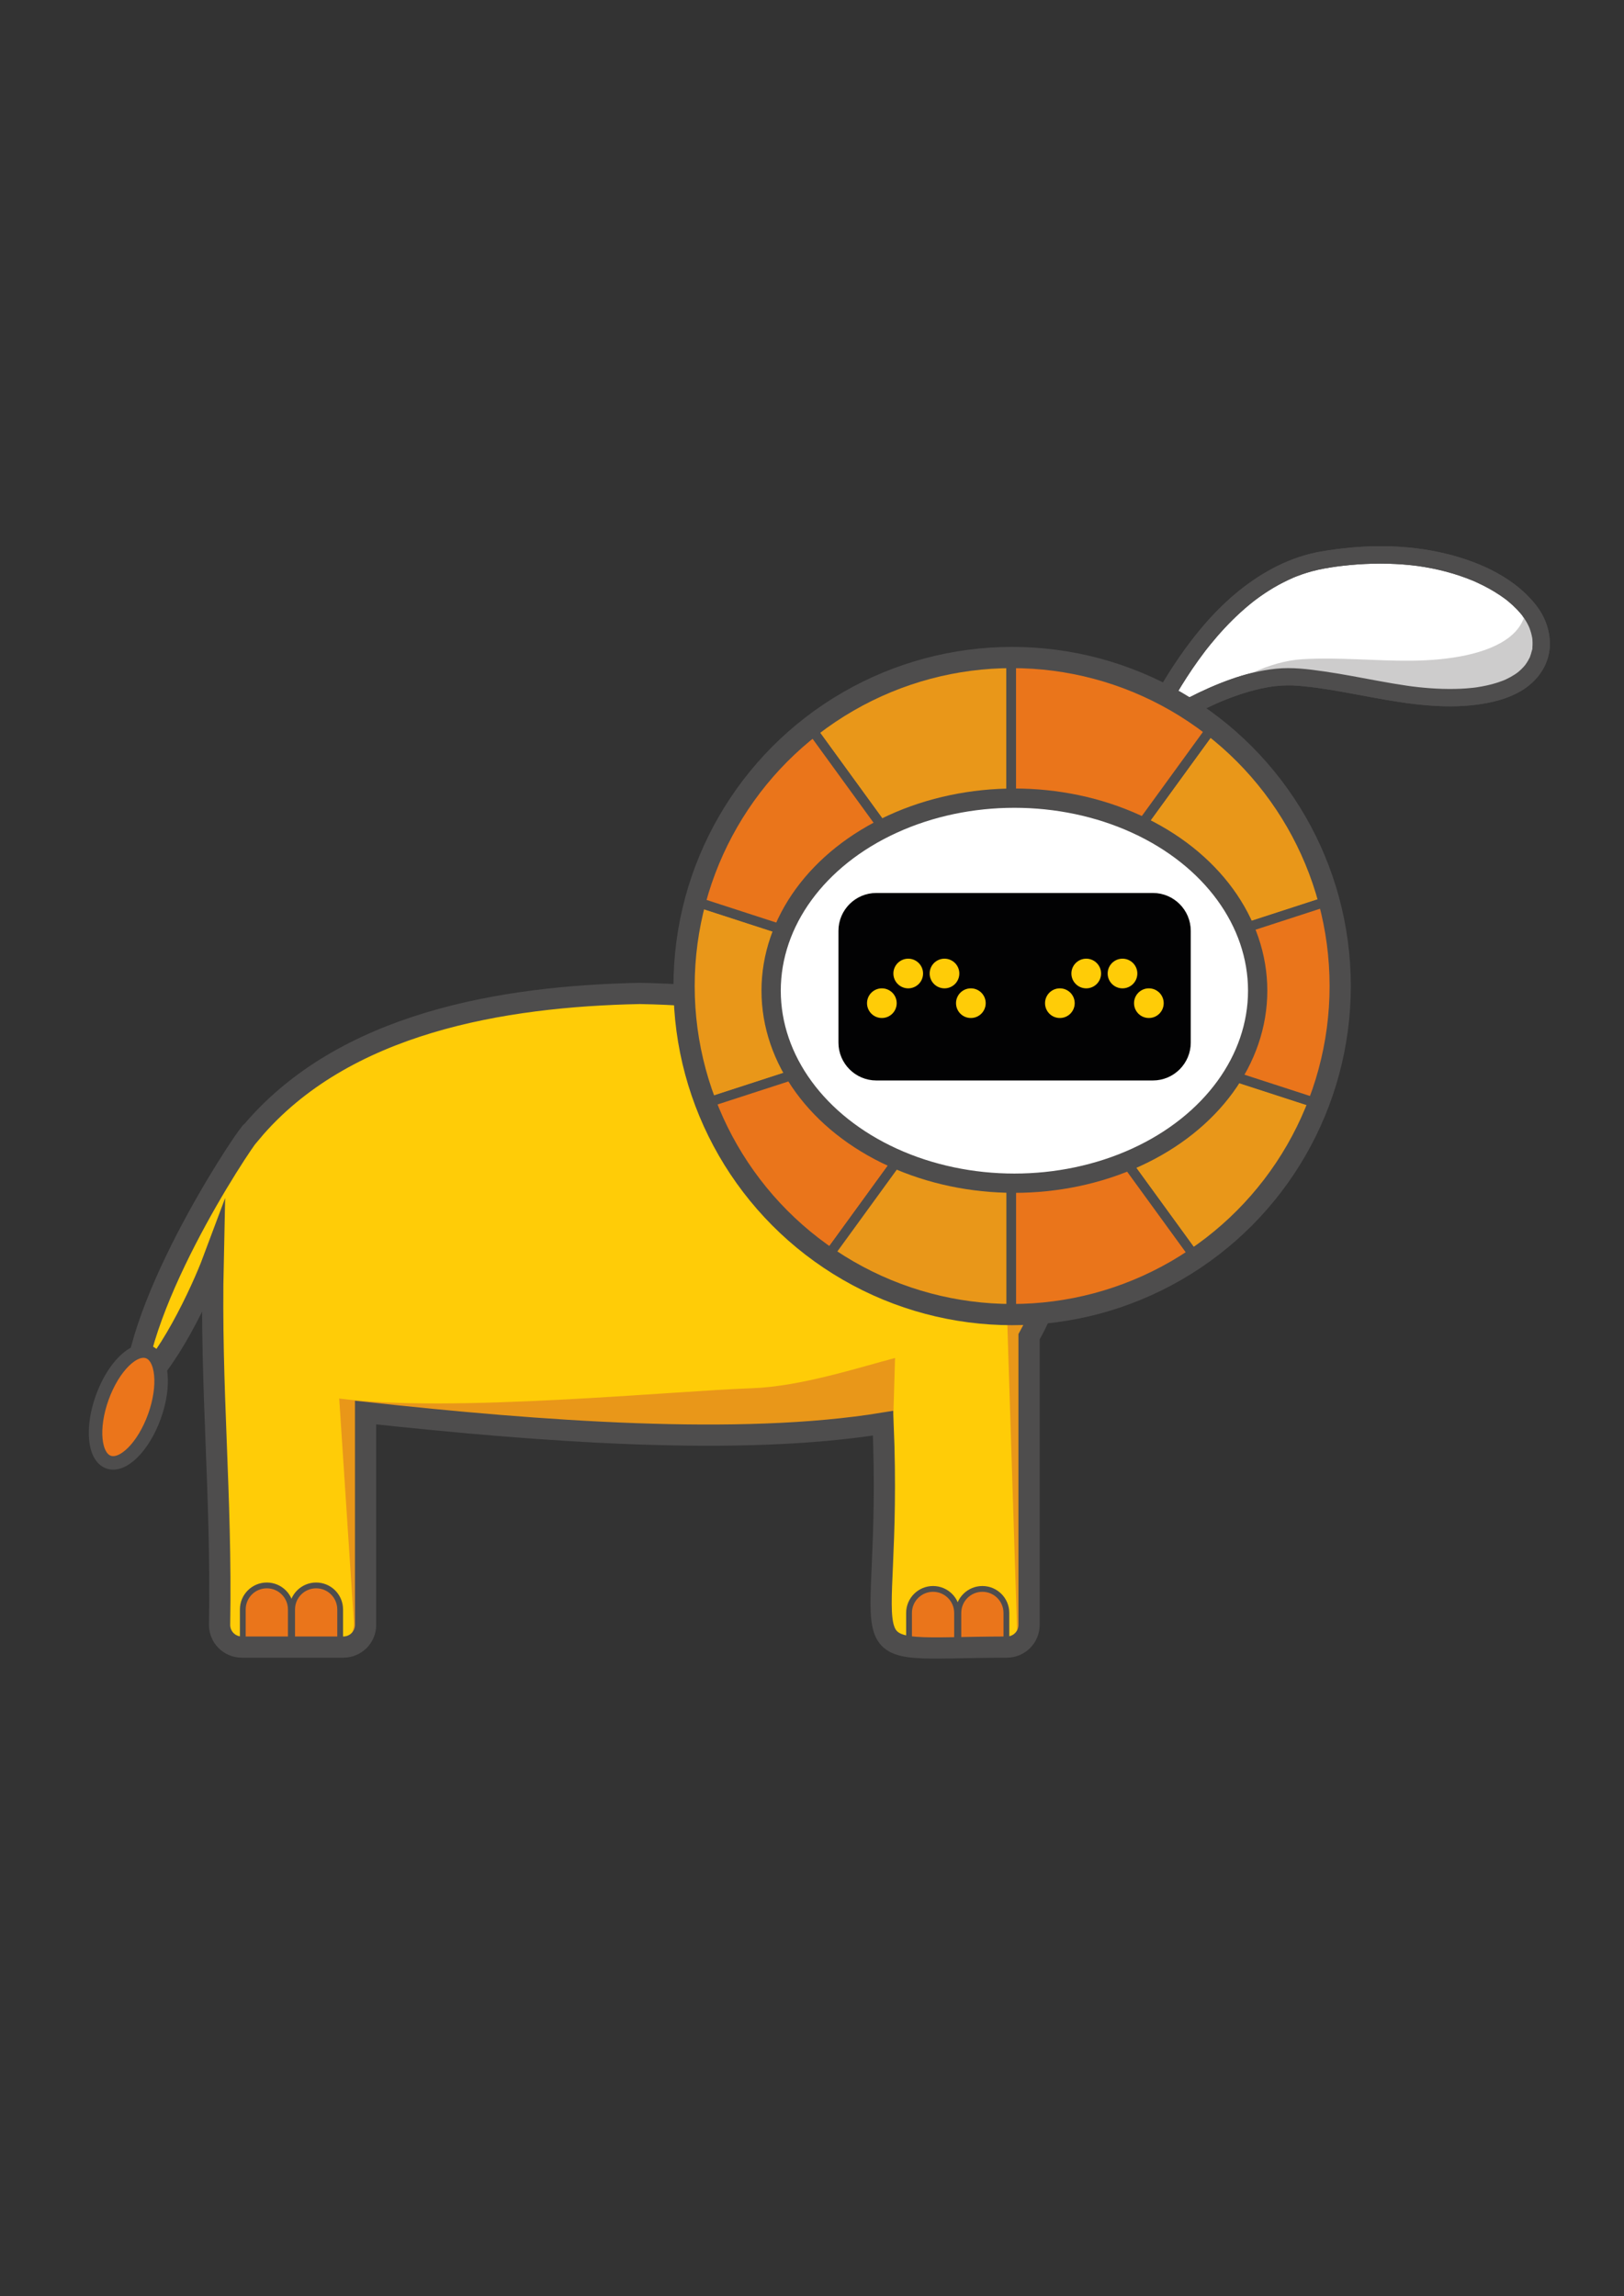 <?xml version="1.0" encoding="utf-8"?>
<!-- Generator: Adobe Illustrator 27.8.1, SVG Export Plug-In . SVG Version: 6.00 Build 0)  -->
<svg version="1.1" xmlns="http://www.w3.org/2000/svg" xmlns:xlink="http://www.w3.org/1999/xlink" x="0px" y="0px"
	 viewBox="0 0 841.89 1190.55" style="enable-background:new 0 0 841.89 1190.55;" xml:space="preserve">
<rect x="0" y="0" width="841.89" height="1190.55" fill="#333333" stroke="none"/>
<style type="text/css">
	.st0{display:none;}
	.st1{display:inline;fill:#C8C8C8;stroke:#000000;stroke-miterlimit:10;}
	.st2{display:inline;fill:#FFFFFF;stroke:#FFFFFF;stroke-width:7;stroke-miterlimit:10;}
	.st3{fill:#FFCC07;}
	.st4{fill:#EA751B;stroke:#4E4D4D;stroke-width:3;stroke-miterlimit:10;}
	.st5{fill:#E99719;}
	.st6{fill:#FFFFFF;}
	.st7{fill:#4E4D4D;}
	.st8{fill:#CDCCCC;}
	.st9{fill:none;stroke:#4E4D4D;stroke-width:11;stroke-miterlimit:10;}
	.st10{fill:none;}
	.st11{fill:#E99719;stroke:#4E4D4D;stroke-width:5;stroke-miterlimit:10;}
	.st12{fill:#EA751B;stroke:#4E4D4D;stroke-width:5;stroke-miterlimit:10;}
	.st13{fill:#FFFFFF;stroke:#4E4D4D;stroke-width:10;stroke-miterlimit:10;}
	.st14{fill:#020203;stroke:#020203;stroke-width:7.843;stroke-miterlimit:10;}
	.st15{fill:#EB751B;stroke:#4E4D4D;stroke-width:7;stroke-miterlimit:10;}
</style>
<g id="background" class="st0">
	<rect x="1" y="-1" class="st1" width="846" height="1195"/>
</g>
<g id="Shadow_00000014599182220886497210000014135309126344849039_" class="st0">
	<path class="st2" d="M481.6,878.18c-5.45,0-9.59-0.15-13.18-0.47h-2.66c-17.34,0-31.82-12.99-33.91-29.97
		c-1.82-8.99-1.35-19.56-0.67-35.06c0.13-2.91,0.27-6.03,0.4-9.36v-37.9c-13.08,1.41-27.15,2.13-42.08,2.13c-1.18,0-2.41,0-3.7-0.01
		c-7.09,0.19-14.51,0.28-22.04,0.28c-28.84,0-60.5-1.32-96.79-4.04c-22.33-1.29-41.83-2.82-58.3-4.57v84.32
		c0,10.24-4.53,19.85-12.43,26.37c-6.11,5.04-13.83,7.81-21.75,7.81H121.8c-18.84,0-34.17-15.33-34.18-34.17l0-36.63
		c-0.23-14.59-0.7-28.91-1.21-42.89c-0.95,1.23-1.92,2.41-2.93,3.54C72.9,779.41,62.2,781.9,55.08,781.9
		c-3.47,0-6.88-0.59-10.11-1.76c-5.75-2.07-19.34-9.22-21.45-30.96c-0.95-9.73,0.62-20.62,4.54-31.5
		c4.23-11.75,11.89-24.53,22.49-32.18c8.21-25.78,21.81-52.31,32.38-70.94c5.57-9.82,11.71-19.91,17.28-28.42
		c2.21-3.38,4.24-6.36,5.87-8.62c1.08-1.51,2.61-3.64,4.74-5.7c30.66-35.52,76.29-59.25,135.66-70.52
		c25.69-5.21,53.15-7.86,81.64-7.86c0.41,0,0.81,0,1.22,0c9.49-97.62,91.91-174.17,191.84-174.17c24.24,0,48.35,4.62,70.79,13.47
		c24.66-36.22,54.23-58.12,86.32-63.7c11.35-1.97,22.7-2.98,33.75-2.98c12.02,0,23.66,1.19,34.61,3.54
		c26.94,5.78,49.34,18.66,61.47,35.34c8.53,11.72,11.77,25.42,9.15,38.58c-2.55,12.76-10.47,23.77-22.31,30.99
		c-11.86,7.24-27.59,10.91-46.75,10.91c-7.33,0-15.13-0.54-23.21-1.59c-8.84-1.16-17.45-2.77-25.78-4.32
		c-11.17-2.08-21.71-4.05-32.08-4.85c-0.8-0.06-1.64-0.09-2.5-0.09c-2.08,0-4.61,0.18-7.63,0.69
		c36.19,35.83,56.93,84.72,56.93,137.03c0,48.49-18.03,94.85-50.77,130.54c-29.34,31.98-68.18,52.94-110.53,59.9v140.79
		c0,3.45-0.52,6.87-1.54,10.15c-4.47,14.37-17.59,24.03-32.64,24.03h-0.29c-8.27,0.02-15.56,0.16-21.99,0.28
		C490.67,878.1,485.93,878.18,481.6,878.18z"/>
</g>
<g id="Layer_10">
	<path class="st3" d="M331.64,515.08c-47.49,0-96.26,7.67-139.8,27.25c-22.39,10.07-43.61,23.48-58.35,41.67
		c0,0-54.04,87.22-58.49,111c-0.69,3.69-9.84,24.06-5.5,25.5c4.23,1.4,14.99-20.02,21-32c11.21-22.33,18.47-41.6,23-55l0.09-0.22
		c-1.54,19.17,0.24,38.65,0.24,57.89c0,15.81,0,31.63,0,47.44c0,30.49,0,60.98,0,91.47c0,4.13,0,8.27,0,12.4
		c0,6.35,5.15,11.5,11.5,11.5h52.68c6.35,0,11.5-5.15,11.5-11.5V732.39c56.08,8.81,164.08,11.43,203.52,11.43
		c25.11,0,46.54-2.07,64.75-5.92v104.58c0,6.35,5.15,11.5,11.5,11.5h52.68c6.35,0,11.5-5.15,11.5-11.5V693.1
		c11.38-17.27,15.98-38.1,15.98-61.13C549.45,567.41,451.93,515.08,331.64,515.08z"/>
</g>
<g id="toes">
	<path class="st4" d="M493.13,853.42h-18.88c-1.66,0-3-1.35-3-3v-14.15c0-6.87,5.57-12.45,12.45-12.45h0
		c6.87,0,12.45,5.57,12.45,12.45v14.15C496.13,852.07,494.79,853.42,493.13,853.42z"/>
	<path class="st4" d="M518.7,853.42h-18.88c-1.66,0-3-1.35-3-3v-14.15c0-6.87,5.57-12.45,12.45-12.45h0
		c6.87,0,12.45,5.57,12.45,12.45v14.15C521.7,852.07,520.35,853.42,518.7,853.42z"/>
	<g>
		<path class="st5" d="M535.05,598.35c0.51,3.06,0.83,6.17,0.94,9.3c0.87,24.77-3.1,47.33-14.18,66.29l5.61,176.64
			c0.01,0.2-0.01,0.39-0.01,0.59c1.25-1.82,1.99-4.01,1.99-6.37V695.42c11.73-17.27,16.48-38.1,16.48-61.13
			C545.88,621.75,542.07,609.68,535.05,598.35z"/>
		<path class="st5" d="M464,704.09c-18.26,4.76-48.97,14.84-74.34,15.69c-39.84,1.33-156.84,12.91-213.81,5.33l7.61,116.08
			c0.08,2.37-0.48,4.6-1.5,6.52c2-2.07,3.24-4.87,3.24-7.96l4.25-110.09c56.68,8.81,165.84,13.11,205.7,13.11
			c23.01,0,50.75-6.91,68-10.09L464,704.09z"/>
	</g>
	<path class="st4" d="M147.75,851.61h-18.88c-1.66,0-3-1.35-3-3v-14.15c0-6.87,5.57-12.45,12.45-12.45h0
		c6.87,0,12.45,5.57,12.45,12.45v14.15C150.76,850.26,149.41,851.61,147.75,851.61z"/>
	<path class="st4" d="M173.32,851.61h-18.88c-1.66,0-3-1.35-3-3v-14.15c0-6.87,5.57-12.45,12.45-12.45h0
		c6.87,0,12.45,5.57,12.45,12.45v14.15C176.32,850.26,174.98,851.61,173.32,851.61z"/>
</g>
<g id="Layer_8">
</g>
<g id="Layer_6">
	<g>
		<g>
			<g>
				<path class="st6" d="M793.3,317.24c-9.23-12.68-27.98-22.23-47.89-26.51c-19.91-4.27-40.78-3.69-59.71-0.4
					c-46.42,8.08-76.58,58.33-90.79,88.06l-1.61,1.59l0.26,0.35c20.76-13.7,52.52-31.37,78.84-29.34
					c19.83,1.53,39.28,6.71,59.06,9.3c19.78,2.59,41.52,2.16,55.2-6.19C800.67,345.57,802.52,329.93,793.3,317.24z"/>
				<g>
					<path class="st7" d="M797.18,314.97c-11.02-15.02-29.58-23.46-47.23-27.8c-21.23-5.22-43.56-4.93-65.01-1.24
						c-15.86,2.72-30.23,10.39-42.66,20.41c-12.07,9.74-22.2,21.76-30.99,34.48c-7.54,10.91-14.09,22.5-19.84,34.44
						c-0.06,0.12-0.18,0.3-0.21,0.44c-0.16,0.63,0.3-0.34,0.47-0.45c-0.17,0.11-0.31,0.3-0.45,0.44c-0.38,0.38-0.76,0.75-1.14,1.13
						c-1.29,1.27-1.87,3.89-0.7,5.45c0.09,0.12,0.18,0.24,0.26,0.35c1.39,1.86,3.94,3.07,6.16,1.61c6.25-4.12,12.64-8.05,19.2-11.67
						c3.56-1.96,7.16-3.83,10.82-5.59c1.85-0.89,3.72-1.75,5.61-2.58c0.44-0.19,0.88-0.38,1.32-0.57c0.11-0.05,0.9-0.38,0.41-0.17
						c-0.45,0.19,0.18-0.07,0.22-0.09c1.01-0.42,2.03-0.83,3.05-1.23c7.43-2.89,15.13-5.22,23.02-6.39
						c0.19-0.03,0.38-0.05,0.57-0.08c0.69-0.1-0.75,0.08-0.06,0.01c0.44-0.05,0.88-0.11,1.32-0.15c1-0.11,2-0.19,3-0.25
						c1.84-0.11,3.69-0.15,5.54-0.1c2.14,0.06,4.28,0.27,6.4,0.48c1.13,0.11,2.25,0.24,3.37,0.37c0.56,0.07,1.12,0.13,1.69,0.21
						c0.32,0.04,0.64,0.08,0.96,0.12c0.89,0.12-1.06-0.15,0.49,0.06c19.07,2.64,37.81,7.51,57.03,9.08
						c8.44,0.69,16.99,0.78,25.41-0.3c7.98-1.03,15.95-2.9,22.97-6.96c6.64-3.83,12.01-9.81,14.21-17.24
						c2.14-7.22,0.91-14.93-2.39-21.59C799.2,317.99,798.24,316.44,797.18,314.97c-1.37-1.91-3.98-3.02-6.16-1.61
						c-1.89,1.22-3.08,4.11-1.61,6.16c1.06,1.47,2.02,3.01,2.82,4.64c0.18,0.37,0.34,0.74,0.52,1.11c0.22,0.46-0.1-0.25-0.11-0.28
						c0.08,0.21,0.17,0.42,0.25,0.64c0.3,0.79,0.57,1.59,0.8,2.41c0.21,0.74,0.39,1.5,0.53,2.26c0.09,0.47,0.3,1.15,0.07,0.26
						c0.11,0.4,0.1,0.87,0.13,1.29c0.05,0.75,0.08,1.49,0.06,2.24c-0.01,0.42-0.03,0.85-0.06,1.27c-0.01,0.16-0.03,0.32-0.04,0.47
						c-0.01,0.11-0.02,0.21-0.03,0.32c-0.04,0.35-0.02,0.21,0.06-0.41c0.13,0.56-0.29,1.61-0.43,2.17c-0.19,0.77-0.43,1.53-0.7,2.28
						c-0.06,0.15-0.11,0.3-0.17,0.45c-0.29,0.78,0.07-0.1,0.08-0.19c-0.04,0.33-0.33,0.72-0.48,1.02c-0.37,0.73-0.77,1.44-1.22,2.12
						c-0.24,0.37-0.5,0.73-0.75,1.1c-0.49,0.7,0.43-0.5-0.12,0.16c-0.6,0.71-1.21,1.39-1.87,2.04c-0.6,0.59-1.23,1.13-1.87,1.67
						c-0.06,0.05-0.54,0.43-0.12,0.1c0.45-0.35-0.18,0.13-0.29,0.21c-0.41,0.3-0.83,0.58-1.25,0.86c-1.44,0.94-2.95,1.76-4.51,2.49
						c-0.43,0.2-0.87,0.39-1.3,0.58c0.73-0.32,0.09-0.04-0.26,0.09c-0.91,0.36-1.84,0.69-2.77,0.99c-3.57,1.16-7.24,1.93-10.95,2.49
						c-0.88,0.13-0.18,0.03,0,0.01c-0.27,0.04-0.54,0.07-0.81,0.1c-0.47,0.06-0.95,0.11-1.42,0.16c-1.03,0.11-2.06,0.2-3.09,0.28
						c-2.03,0.15-4.06,0.24-6.1,0.27c-4.23,0.08-8.47-0.06-12.69-0.37c-2.08-0.15-4.16-0.34-6.24-0.57
						c-1.07-0.12-2.13-0.25-3.2-0.38c-0.17-0.02-1.25-0.17-0.67-0.09c-0.72-0.1-1.45-0.2-2.17-0.31c-4.74-0.69-9.45-1.51-14.16-2.37
						c-9.33-1.7-18.64-3.56-28.03-4.92c-8.46-1.22-16.99-2.36-25.53-1.45c-8.01,0.85-15.83,2.81-23.41,5.51
						c-14.94,5.32-29.01,12.96-42.35,21.47c-1.43,0.91-2.85,1.83-4.26,2.77c2.05,0.54,4.1,1.08,6.16,1.61
						c-0.09-0.12-0.18-0.24-0.26-0.35c-0.23,1.82-0.47,3.64-0.7,5.45c0.93-0.92,1.92-1.76,2.52-2.94c0.65-1.26,1.23-2.55,1.86-3.81
						c1.32-2.65,2.68-5.29,4.09-7.89c3.2-5.95,6.62-11.78,10.29-17.45c1.95-3.02,3.97-5.99,6.07-8.9c1.09-1.51,2.19-3.01,3.32-4.49
						c0.13-0.18,0.27-0.35,0.4-0.52c-0.08,0.11-0.59,0.76-0.1,0.12c0.27-0.35,0.54-0.7,0.82-1.04c0.58-0.74,1.17-1.48,1.77-2.21
						c4.73-5.82,9.84-11.34,15.38-16.4c1.41-1.29,2.85-2.54,4.31-3.76c0.69-0.57,1.38-1.14,2.09-1.7c0.18-0.14,0.35-0.28,0.53-0.42
						c0.12-0.09,0.69-0.54,0.21-0.16c-0.48,0.38,0.09-0.07,0.21-0.16c0.22-0.17,0.45-0.34,0.67-0.51c3.04-2.28,6.19-4.4,9.46-6.33
						c3.22-1.9,6.56-3.56,9.98-5.08c0.58-0.26-0.74,0.3-0.15,0.06c0.21-0.08,0.41-0.17,0.62-0.26c0.41-0.17,0.83-0.33,1.25-0.5
						c0.89-0.34,1.78-0.67,2.68-0.99c1.81-0.63,3.63-1.19,5.48-1.69c4.17-1.12,8.44-1.82,12.71-2.42c0.1-0.01,1.04-0.14,0.54-0.07
						c-0.5,0.07,0.44-0.05,0.54-0.07c0.61-0.08,1.22-0.15,1.83-0.22c1.3-0.15,2.6-0.29,3.91-0.41c2.63-0.25,5.27-0.44,7.91-0.56
						c5.27-0.25,10.54-0.26,15.81,0.01c2.69,0.14,5.38,0.35,8.06,0.63c2.85,0.3,4.19,0.49,7.06,0.97c4.99,0.84,9.92,1.97,14.76,3.43
						c2.23,0.68,4.45,1.42,6.63,2.24c1.05,0.39,2.09,0.8,3.12,1.22c0.11,0.04,0.91,0.38,0.42,0.17c-0.48-0.21,0.31,0.14,0.42,0.18
						c0.57,0.25,1.13,0.5,1.7,0.76c4.1,1.88,8.08,4.04,11.83,6.55c0.84,0.56,1.67,1.14,2.49,1.74c0.22,0.16,1.33,1.02,0.58,0.42
						c0.43,0.34,0.87,0.69,1.29,1.04c1.56,1.29,3.06,2.66,4.46,4.12c0.64,0.66,1.26,1.34,1.85,2.04c0.29,0.34,0.58,0.69,0.86,1.04
						c0.09,0.12,0.53,0.7,0.16,0.2c-0.42-0.58,0.22,0.31,0.25,0.34c1.39,1.89,3.97,3.03,6.16,1.61
						C797.44,319.92,798.67,317,797.18,314.97z"/>
				</g>
			</g>
		</g>
		<g>
			<path class="st8" d="M790.66,317.96c-0.92,4.49-3.58,8.77-8.13,12.35c-11.44,8.98-31.69,12.06-50.59,12.25
				c-18.9,0.2-37.92-1.9-56.7-0.78c-8.59,0.52-17.41,3.16-25.99,6.99c2.13,2.19,3.88,4.69,5.17,7.39
				c8.12-2.55,16.31-4.04,24.13-3.82c18.87,0.54,37.63,4.31,56.52,5.78c18.89,1.48,39.43,0.21,51.76-7.7
				C799.37,342.41,800.07,328.72,790.66,317.96z"/>
		</g>
		<g>
			<g>
				<g>
					<path class="st7" d="M797.18,314.97c-11.02-15.02-29.58-23.46-47.23-27.8c-21.23-5.22-43.56-4.93-65.01-1.24
						c-15.86,2.72-30.23,10.39-42.66,20.41c-12.07,9.74-22.2,21.76-30.99,34.48c-7.54,10.91-14.09,22.5-19.84,34.44
						c-0.06,0.12-0.18,0.3-0.21,0.44c-0.16,0.63,0.3-0.34,0.47-0.45c-0.17,0.11-0.31,0.3-0.45,0.44c-0.38,0.38-0.76,0.75-1.14,1.13
						c-1.29,1.27-1.87,3.89-0.7,5.45c0.09,0.12,0.18,0.24,0.26,0.35c1.39,1.86,3.94,3.07,6.16,1.61c6.25-4.12,12.64-8.05,19.2-11.67
						c3.56-1.96,7.16-3.83,10.82-5.59c1.85-0.89,3.72-1.75,5.61-2.58c0.44-0.19,0.88-0.38,1.32-0.57c0.11-0.05,0.9-0.38,0.41-0.17
						c-0.45,0.19,0.18-0.07,0.22-0.09c1.01-0.42,2.03-0.83,3.05-1.23c7.43-2.89,15.13-5.22,23.02-6.39
						c0.19-0.03,0.38-0.05,0.57-0.08c0.69-0.1-0.75,0.08-0.06,0.01c0.44-0.05,0.88-0.11,1.32-0.15c1-0.11,2-0.19,3-0.25
						c1.84-0.11,3.69-0.15,5.54-0.1c2.14,0.06,4.28,0.27,6.4,0.48c1.13,0.11,2.25,0.24,3.37,0.37c0.56,0.07,1.12,0.13,1.69,0.21
						c0.32,0.04,0.64,0.08,0.96,0.12c0.89,0.12-1.06-0.15,0.49,0.06c19.07,2.64,37.81,7.51,57.03,9.08
						c8.44,0.69,16.99,0.78,25.41-0.3c7.98-1.03,15.95-2.9,22.97-6.96c6.64-3.83,12.01-9.81,14.21-17.24
						c2.14-7.22,0.91-14.93-2.39-21.59C799.2,317.99,798.24,316.44,797.18,314.97c-1.37-1.91-3.98-3.02-6.16-1.61
						c-1.89,1.22-3.08,4.11-1.61,6.16c1.06,1.47,2.02,3.01,2.82,4.64c0.18,0.37,0.34,0.74,0.52,1.11c0.22,0.46-0.1-0.25-0.11-0.28
						c0.08,0.21,0.17,0.42,0.25,0.64c0.3,0.79,0.57,1.59,0.8,2.41c0.21,0.74,0.39,1.5,0.53,2.26c0.09,0.47,0.3,1.15,0.07,0.26
						c0.11,0.4,0.1,0.87,0.13,1.29c0.05,0.75,0.08,1.49,0.06,2.24c-0.01,0.42-0.03,0.85-0.06,1.27c-0.01,0.16-0.03,0.32-0.04,0.47
						c-0.01,0.11-0.02,0.21-0.03,0.32c-0.04,0.35-0.02,0.21,0.06-0.41c0.13,0.56-0.29,1.61-0.43,2.17c-0.19,0.77-0.43,1.53-0.7,2.28
						c-0.06,0.15-0.11,0.3-0.17,0.45c-0.29,0.78,0.07-0.1,0.08-0.19c-0.04,0.33-0.33,0.72-0.48,1.02c-0.37,0.73-0.77,1.44-1.22,2.12
						c-0.24,0.37-0.5,0.73-0.75,1.1c-0.49,0.7,0.43-0.5-0.12,0.16c-0.6,0.71-1.21,1.39-1.87,2.04c-0.6,0.59-1.23,1.13-1.87,1.67
						c-0.06,0.05-0.54,0.43-0.12,0.1c0.45-0.35-0.18,0.13-0.29,0.21c-0.41,0.3-0.83,0.58-1.25,0.86c-1.44,0.94-2.95,1.76-4.51,2.49
						c-0.43,0.2-0.87,0.39-1.3,0.58c0.73-0.32,0.09-0.04-0.26,0.09c-0.91,0.36-1.84,0.69-2.77,0.99c-3.57,1.16-7.24,1.93-10.95,2.49
						c-0.88,0.13-0.18,0.03,0,0.01c-0.27,0.04-0.54,0.07-0.81,0.1c-0.47,0.06-0.95,0.11-1.42,0.16c-1.03,0.11-2.06,0.2-3.09,0.28
						c-2.03,0.15-4.06,0.24-6.1,0.27c-4.23,0.08-8.47-0.06-12.69-0.37c-2.08-0.15-4.16-0.34-6.24-0.57
						c-1.07-0.12-2.13-0.25-3.2-0.38c-0.17-0.02-1.25-0.17-0.67-0.09c-0.72-0.1-1.45-0.2-2.17-0.31c-4.74-0.69-9.45-1.51-14.16-2.37
						c-9.33-1.7-18.64-3.56-28.03-4.92c-8.46-1.22-16.99-2.36-25.53-1.45c-8.01,0.85-15.83,2.81-23.41,5.51
						c-14.94,5.32-29.01,12.96-42.35,21.47c-1.43,0.91-2.85,1.83-4.26,2.77c2.05,0.54,4.1,1.08,6.16,1.61
						c-0.09-0.12-0.18-0.24-0.26-0.35c-0.23,1.82-0.47,3.64-0.7,5.45c0.93-0.92,1.92-1.76,2.52-2.94c0.65-1.26,1.23-2.55,1.86-3.81
						c1.32-2.65,2.68-5.29,4.09-7.89c3.2-5.95,6.62-11.78,10.29-17.45c1.95-3.02,3.97-5.99,6.07-8.9c1.09-1.51,2.19-3.01,3.32-4.49
						c0.13-0.18,0.27-0.35,0.4-0.52c-0.08,0.11-0.59,0.76-0.1,0.12c0.27-0.35,0.54-0.7,0.82-1.04c0.58-0.74,1.17-1.48,1.77-2.21
						c4.73-5.82,9.84-11.34,15.38-16.4c1.41-1.29,2.85-2.54,4.31-3.76c0.69-0.57,1.38-1.14,2.09-1.7c0.18-0.14,0.35-0.28,0.53-0.42
						c0.12-0.09,0.69-0.54,0.21-0.16c-0.48,0.38,0.09-0.07,0.21-0.16c0.22-0.17,0.45-0.34,0.67-0.51c3.04-2.28,6.19-4.4,9.46-6.33
						c3.22-1.9,6.56-3.56,9.98-5.08c0.58-0.26-0.74,0.3-0.15,0.06c0.21-0.08,0.41-0.17,0.62-0.26c0.41-0.17,0.83-0.33,1.25-0.5
						c0.89-0.34,1.78-0.67,2.68-0.99c1.81-0.63,3.63-1.19,5.48-1.69c4.17-1.12,8.44-1.82,12.71-2.42c0.1-0.01,1.04-0.14,0.54-0.07
						c-0.5,0.07,0.44-0.05,0.54-0.07c0.61-0.08,1.22-0.15,1.83-0.22c1.3-0.15,2.6-0.29,3.91-0.41c2.63-0.25,5.27-0.44,7.91-0.56
						c5.27-0.25,10.54-0.26,15.81,0.01c2.69,0.14,5.38,0.35,8.06,0.63c2.85,0.3,4.19,0.49,7.06,0.97c4.99,0.84,9.92,1.97,14.76,3.43
						c2.23,0.68,4.45,1.42,6.63,2.24c1.05,0.39,2.09,0.8,3.12,1.22c0.11,0.04,0.91,0.38,0.42,0.17c-0.48-0.21,0.31,0.14,0.42,0.18
						c0.57,0.25,1.13,0.5,1.7,0.76c4.1,1.88,8.08,4.04,11.83,6.55c0.84,0.56,1.67,1.14,2.49,1.74c0.22,0.16,1.33,1.02,0.58,0.42
						c0.43,0.34,0.87,0.69,1.29,1.04c1.56,1.29,3.06,2.66,4.46,4.12c0.64,0.66,1.26,1.34,1.85,2.04c0.29,0.34,0.58,0.69,0.86,1.04
						c0.09,0.12,0.53,0.7,0.16,0.2c-0.42-0.58,0.22,0.31,0.25,0.34c1.39,1.89,3.97,3.03,6.16,1.61
						C797.44,319.92,798.67,317,797.18,314.97z"/>
				</g>
			</g>
		</g>
	</g>
	<path class="st9" d="M331.64,515.08c-70.73,1.43-153.5,15.06-201.37,71.97c1.58-4.38-56.77,80.45-60.77,133.45
		c16.53-11,35.18-51.43,41-67c-1.49,66.86,4.49,120.73,3.33,188.98c0,6.35,5.15,11.5,11.51,11.5h52.68c6.35,0,11.5-5.15,11.5-11.5
		V732.39c89.81,9.75,193.74,17.7,268.27,5.51c5.36,129.51-25.59,116.29,64.18,116.08c6.35,0,11.5-5.15,11.5-11.5V693.1
		C592.99,585.97,481.03,517.73,331.64,515.08z"/>
</g>
<g id="Layer_5">
	<line class="st10" x1="448.94" y1="468.52" x2="416.91" y2="478.92"/>
	<g>
		<path class="st11" d="M683.54,572.31c-12.42,32.88-34.72,60.9-63.27,80.43l-96.06-132.2L683.54,572.31z"/>
		<path class="st12" d="M620.28,652.74c-27.29,18.69-60.29,29.61-95.85,29.61h-0.21V520.54L620.28,652.74z"/>
		<path class="st11" d="M524.22,520.54l-158.94,51.64c-7.06-18.71-10.92-38.99-10.92-60.17c0-15.48,2.06-30.48,5.93-44.73
			L524.22,520.54z"/>
		<path class="st12" d="M365.28,572.19l158.94-51.64l-95.91,132.02C399.86,633.01,377.65,605.01,365.28,572.19z"/>
		<path class="st11" d="M524.22,341.68v178.87l-104-143.15C448.96,355.05,485.03,341.73,524.22,341.68z"/>
		<path class="st12" d="M420.22,377.39l104,143.15l-163.93-53.26C370.09,431.12,391.48,399.75,420.22,377.39z"/>
		<path class="st11" d="M688.55,467.15l-164.33,53.39l104.15-143.36C657.22,399.52,678.7,430.94,688.55,467.15z"/>
		<path class="st12" d="M628.38,377.18L524.22,520.54V341.68h0.21C563.58,341.68,599.64,354.92,628.38,377.18z"/>
		<path class="st11" d="M524.22,520.54v161.81c-35.6-0.04-68.62-11.03-95.91-29.8L524.22,520.54z"/>
		<path class="st12" d="M694.51,512.02c0,21.23-3.88,41.55-10.97,60.3l-159.32-51.77l164.33-53.39
			C692.43,481.45,694.51,496.49,694.51,512.02z"/>
	</g>
	<line class="st10" x1="448.94" y1="596.11" x2="411.91" y2="584.09"/>
</g>
<g id="Layer_9">
	<g>
		<ellipse class="st13" cx="525.87" cy="513.65" rx="126.11" ry="99.82"/>
		<path class="st14" d="M597.68,556.28H454.27c-8.63,0-15.69-7.06-15.69-15.69v-57.99c0-8.63,7.06-15.69,15.69-15.69h143.41
			c8.63,0,15.69,7.06,15.69,15.69v57.99C613.37,549.23,606.31,556.28,597.68,556.28z"/>
		<g>
			<circle class="st3" cx="503.3" cy="520.13" r="7.69"/>
			<circle class="st3" cx="457.16" cy="520.13" r="7.69"/>
			<circle class="st3" cx="470.83" cy="504.75" r="7.69"/>
			<circle class="st3" cx="489.63" cy="504.75" r="7.69"/>
			<circle class="st3" cx="595.58" cy="520.13" r="7.69"/>
			<circle class="st3" cx="549.44" cy="520.13" r="7.69"/>
			<circle class="st3" cx="563.11" cy="504.75" r="7.69"/>
			<circle class="st3" cx="581.91" cy="504.75" r="7.69"/>
		</g>
		<ellipse class="st9" cx="524.7" cy="511.25" rx="170.07" ry="170.34"/>
	</g>
</g>
<g id="Layer_7">
	
		<ellipse transform="matrix(0.339 -0.941 0.941 0.339 -642.159 544.838)" class="st15" cx="66.46" cy="729.18" rx="30.36" ry="14.38"/>
</g>
</svg>

